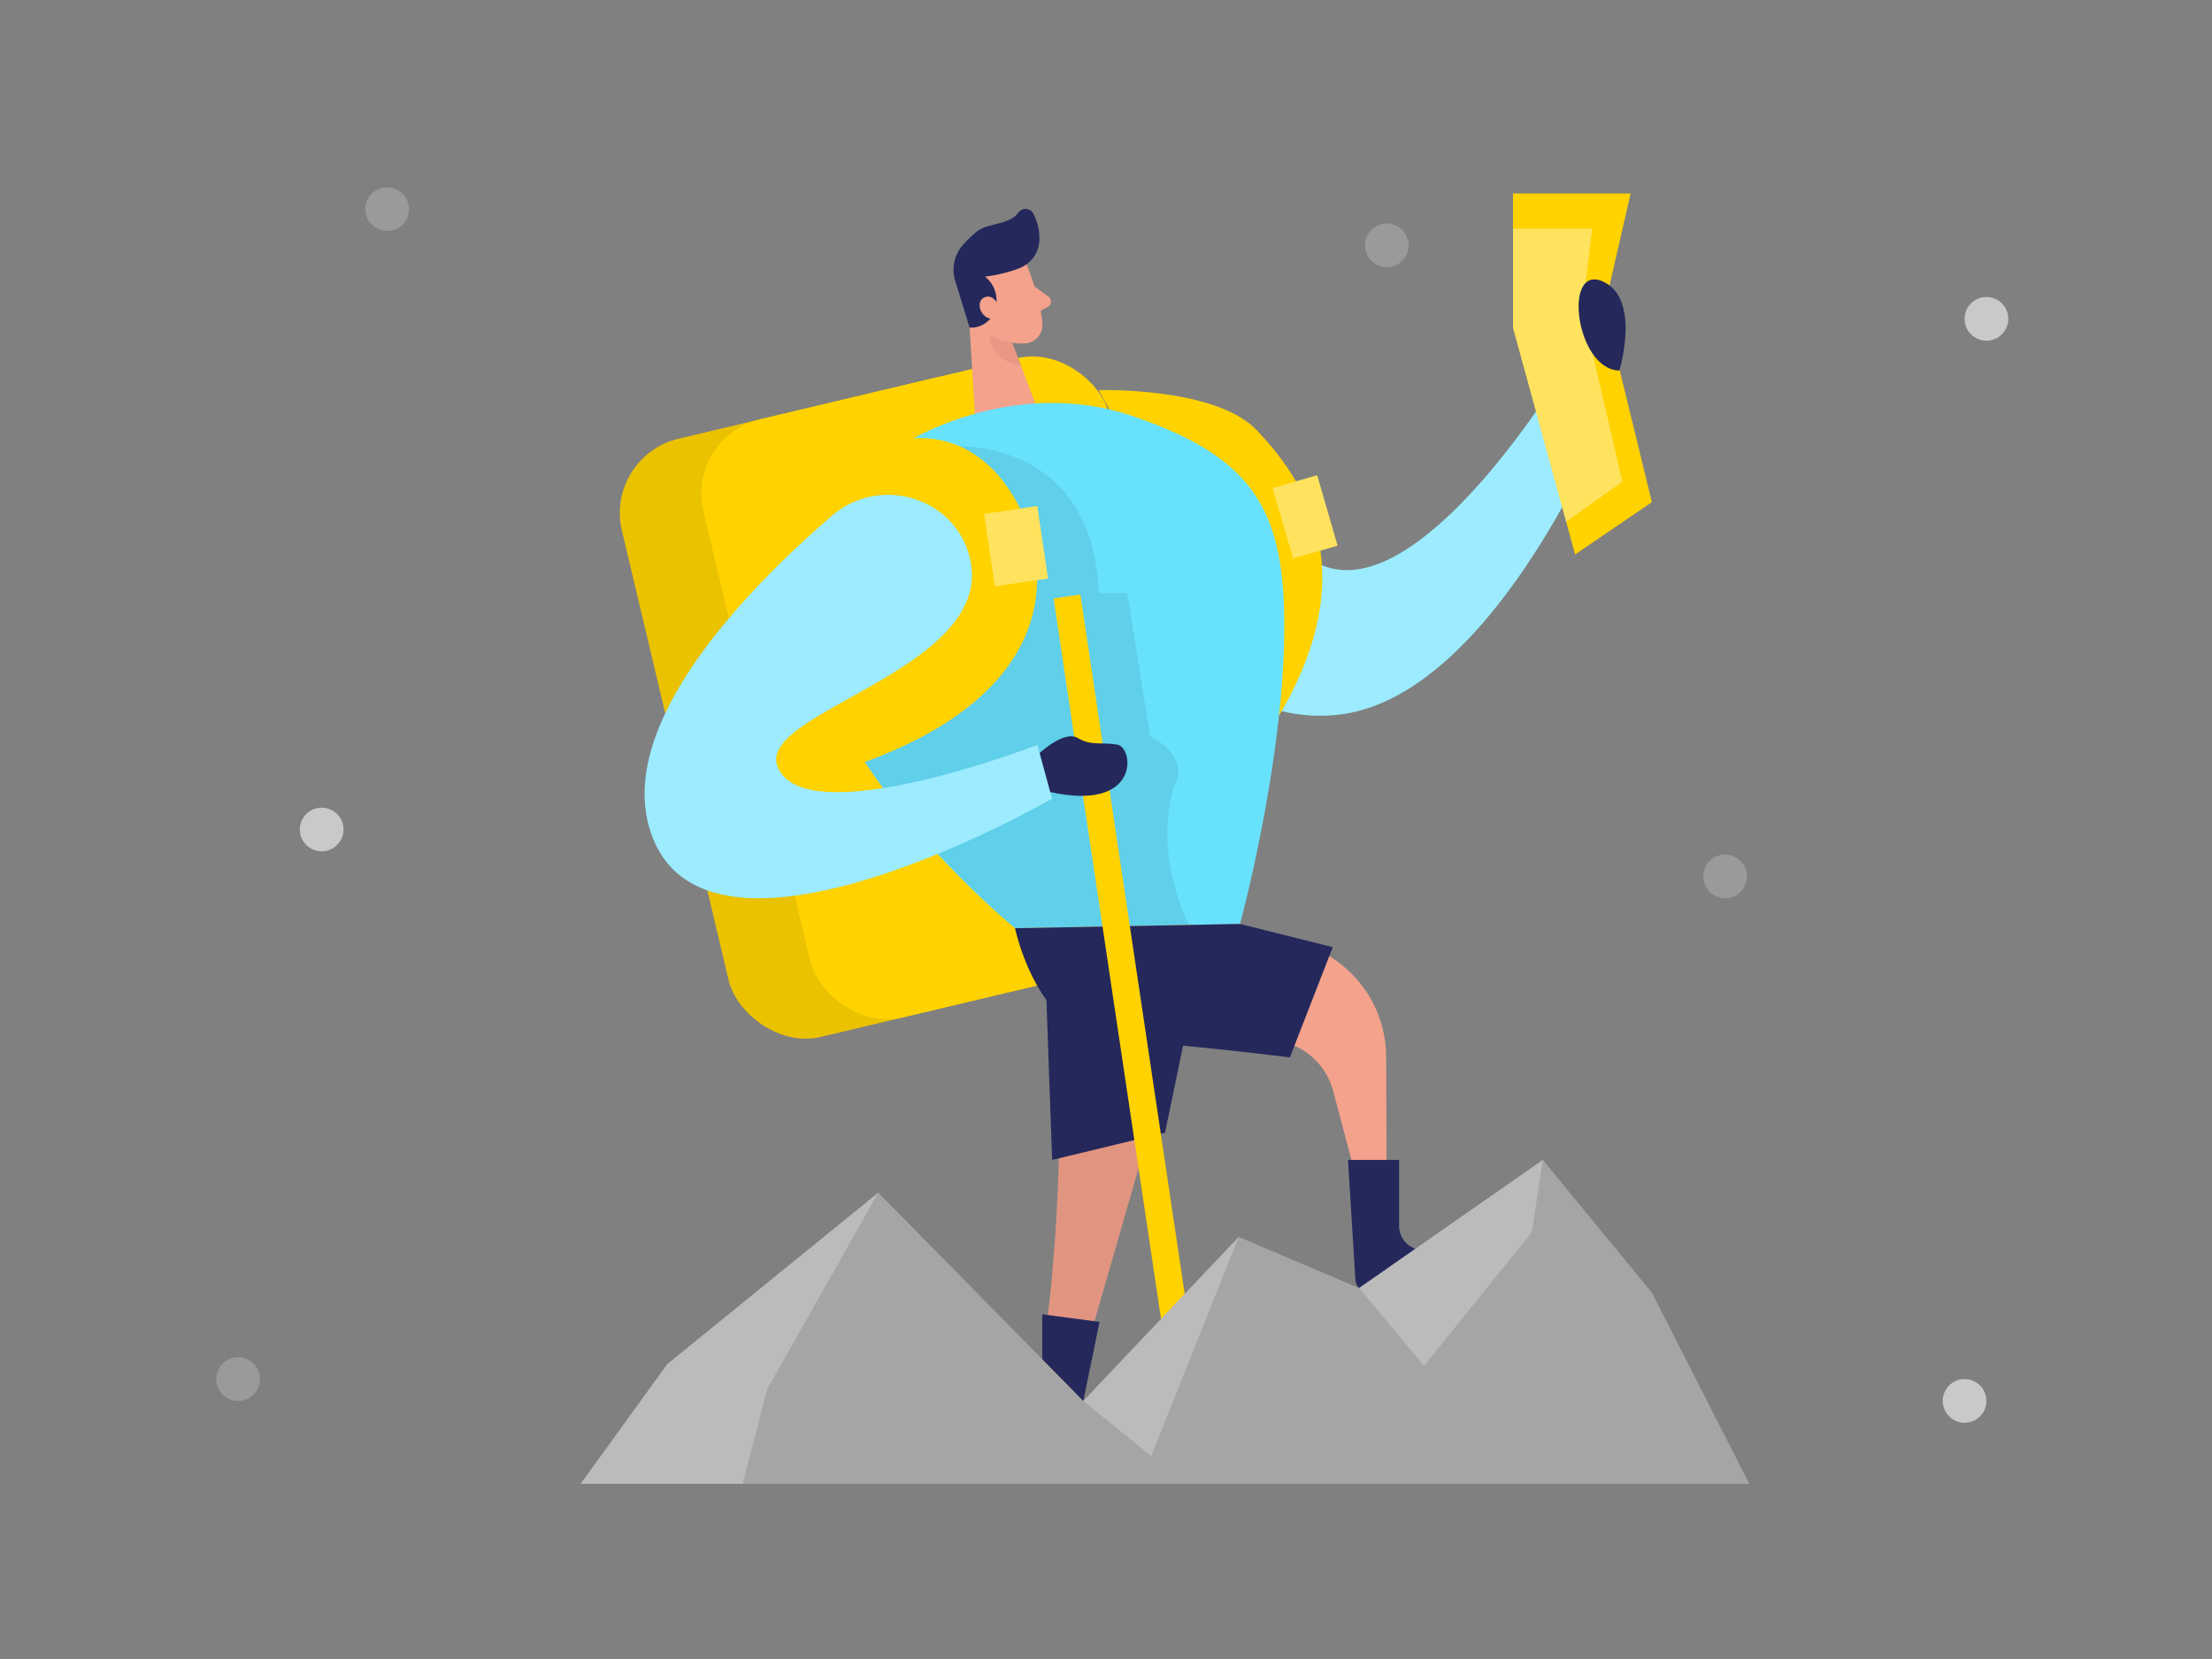 <svg id="Layer_1" data-name="Layer 1" xmlns="http://www.w3.org/2000/svg" viewBox="0 0 400 300"><rect x="0" y="0" width="400" height="300" fill="#808080" stroke="none"/><title>#50 hiking</title><path d="M213.75,184,194,252.5l-5.53-6.71A313.54,313.54,0,0,0,191,183C188.75,149.5,213.75,184,213.75,184Z" fill="#f4a28c"/><path d="M213.75,184,194,252.5l-5.53-6.71A313.54,313.54,0,0,0,191,183C188.75,149.5,213.75,184,213.75,184Z" opacity="0.08"/><rect x="121.09" y="72.3" width="75.46" height="111.19" rx="13.82" ry="13.82" transform="translate(-25.25 40.16) rotate(-13.36)" fill="#ffd200"/><rect x="121.09" y="72.3" width="75.46" height="111.19" rx="13.82" ry="13.82" transform="translate(-25.25 40.16) rotate(-13.36)" opacity="0.08"/><rect x="135.84" y="68.79" width="75.46" height="111.19" rx="13.82" ry="13.82" transform="translate(-24.05 43.47) rotate(-13.36)" fill="#ffd200"/><path d="M195.89,92.87s17.76,39.87,46.41,36.33,49.32-56.34,49.32-56.34L282,68s-33,54.49-50,27.7l-2.4-2.14a26,26,0,0,0-33.72-.72Z" fill="#68e1fd"/><path d="M195.89,92.87s17.76,39.87,46.41,36.33,49.32-56.34,49.32-56.34L282,68s-33,54.49-50,27.7l-2.4-2.14a26,26,0,0,0-33.72-.72Z" fill="#fff" opacity="0.35"/><path d="M185.63,47.81s2.58,6.17,2.87,10.73a3.35,3.35,0,0,1-3.16,3.56c-2.3.11-5.44-.41-7.23-3.54l-3.69-5a6,6,0,0,1,.56-6.92C177.74,43,184.24,44,185.63,47.81Z" fill="#f4a28c"/><polygon points="175.14 55.99 176.47 77.86 188.47 76.26 182.83 61.38 175.14 55.99" fill="#f4a28c"/><path d="M184.13,48.58a26.23,26.23,0,0,1-6,1.44A5.56,5.56,0,0,1,180,55.84a4.54,4.54,0,0,1-4.67,3.4L172.8,51a6.8,6.8,0,0,1,1.43-6.83,23,23,0,0,1,2.3-2.21c2.05-1.7,6-1.24,7.61-3.51a1.61,1.61,0,0,1,2.75.22c1.17,2.37,2,6.43-.94,8.87A6.14,6.14,0,0,1,184.13,48.58Z" fill="#24285b"/><path d="M180.61,55.43S179.78,53,178,53.78s-.6,4.31,2,3.83Z" fill="#f4a28c"/><path d="M187.06,51.78l2.56,1.88a1.08,1.08,0,0,1-.13,1.81l-2.28,1.24Z" fill="#f4a28c"/><path d="M183,61.8a8.14,8.14,0,0,1-4.16-1.35s-.15,4.79,5.78,5.61Z" fill="#ce8172" opacity="0.31"/><circle cx="359.21" cy="57.66" r="3.95" fill="#c9c9c9"/><circle cx="58.17" cy="150" r="3.95" fill="#c9c9c9"/><circle cx="355.26" cy="253.33" r="3.95" fill="#c9c9c9"/><path d="M198.67,70.55s21.16-.66,28.66,7.31,20.07,24.32,3.95,51.56Z" fill="#ffd200"/><path d="M183.55,167.85s6.31,17.22,17.27,18.87c6.76,1,19.54,1.28,28.36,1.33a12.4,12.4,0,0,1,11.89,9.21l6.16,23.15,3.55,1-.12-30.33a21.34,21.34,0,0,0-14.77-20.22l-11.65-3.79Z" fill="#f4a28c"/><circle cx="70.01" cy="37.81" r="3.95" fill="#c9c9c9" opacity="0.36"/><polygon points="189.23 180.86 190.26 209.75 210.67 204.83 215 184 189.23 180.86" fill="#24285b"/><circle cx="250.78" cy="44.36" r="3.95" fill="#c9c9c9" opacity="0.36"/><circle cx="43.05" cy="249.39" r="3.95" fill="#c9c9c9" opacity="0.36"/><circle cx="311.96" cy="158.48" r="3.95" fill="#c9c9c9" opacity="0.36"/><path d="M163.08,80.45s19.58-12.83,42-5.12S232.86,93,232.19,116.67s-7.95,50.41-7.95,50.41l-40.69.77S114.79,111.85,163.08,80.45Z" fill="#68e1fd"/><path d="M173.59,80.72s24.16-.88,25.08,26.53h5.16l4.17,25.9s7.52,3.6,4.26,9.1c0,0-4,10.77,2.74,25l-31.45.59S167.05,154,156.4,137.79,163.5,100,163.5,100Z" opacity="0.08"/><path d="M183.55,167.85s4,19.53,17.7,20.27,32,3.1,32,3.1L241,171.28l-16.73-4.2Z" fill="#24285b"/><path d="M156.76,81.47s12-6.61,22.12,2.78,20.15,38.93-24.55,54.28c0,0-6.23-8-7-12S132.21,96.1,156.76,81.47Z" fill="#ffd200"/><path d="M175.44,101.18c-2.47-11.21-16.31-15.41-25-7.91-15.53,13.39-40.21,38.66-32.37,58.3,11.2,28.07,72.18-7.15,72.18-7.15l-2.65-9.71s-42.1,16.27-47,3.92C136.61,128.72,179.81,121.11,175.44,101.18Z" fill="#68e1fd"/><rect x="201.38" y="107.05" width="4.9" height="147.62" transform="translate(-24.44 32.04) rotate(-8.48)" fill="#ffd200"/><path d="M175.44,101.18c-2.47-11.21-16.31-15.41-25-7.91-15.53,13.39-40.21,38.66-32.37,58.3,11.2,28.07,72.18-7.15,72.18-7.15l-2.65-9.71s-42.1,16.27-47,3.92C136.61,128.72,179.81,121.11,175.44,101.18Z" fill="#fff" opacity="0.35"/><path d="M188,136.18s4.44-4.2,6.91-2.72,4.2.68,7.16,1.2,4.2,12.16-12.15,8.57Z" fill="#24285b"/><polygon points="273.6 59.25 284.83 100.26 298.71 90.81 290.14 55.64 294.87 34.99 273.6 34.99 273.6 59.25" fill="#ffd200"/><polygon points="273.6 41.34 287.93 41.34 286.15 55.99 293.39 87.11 283.21 94.35 273.6 59.25 273.6 41.34" fill="#fff" opacity="0.37"/><path d="M292.84,67s4-13.22-3.14-16.16S285,66.89,292.84,67Z" fill="#24285b"/><path d="M243.76,209.75H253v11.94a4.37,4.37,0,0,0,3,4.14l4.17,1.39a4.53,4.53,0,0,1,3.1,4.29v2.24H247.62a2.53,2.53,0,0,1-2.52-2.36Z" fill="#24285b"/><polygon points="120.67 246.67 158.82 215.67 195.9 253.33 224 223.67 245.76 232.92 279 209.75 298.71 233.75 316.33 268.33 105 268.33 120.67 246.67" fill="#a5a5a5"/><polygon points="158.82 215.67 138.67 251.33 134.33 268.33 105 268.33 120.67 246.67 158.82 215.67" fill="#e6e6e6" opacity="0.33"/><polygon points="195.9 253.33 208.17 263.33 224 223.67 195.9 253.33" fill="#e6e6e6" opacity="0.33"/><polygon points="245.76 232.92 257.5 247 277 222.83 279 209.75 245.76 232.92" fill="#e6e6e6" opacity="0.33"/><polygon points="188.47 237.67 198.83 239.04 195.9 253.33 188.47 245.79 188.47 237.67" fill="#24285b"/><rect x="178.88" y="92.15" width="9.71" height="13.25" transform="translate(-12.56 28.17) rotate(-8.48)" fill="#ffd200"/><rect x="178.88" y="92.15" width="9.71" height="13.25" transform="translate(-12.56 28.17) rotate(-8.48)" fill="#fff" opacity="0.37"/><rect x="231.83" y="86.83" width="8.37" height="13.25" transform="translate(-16.71 69.57) rotate(-16.2)" fill="#ffd200"/><rect x="231.83" y="86.83" width="8.37" height="13.25" transform="translate(-16.71 69.57) rotate(-16.2)" fill="#fff" opacity="0.37"/></svg>